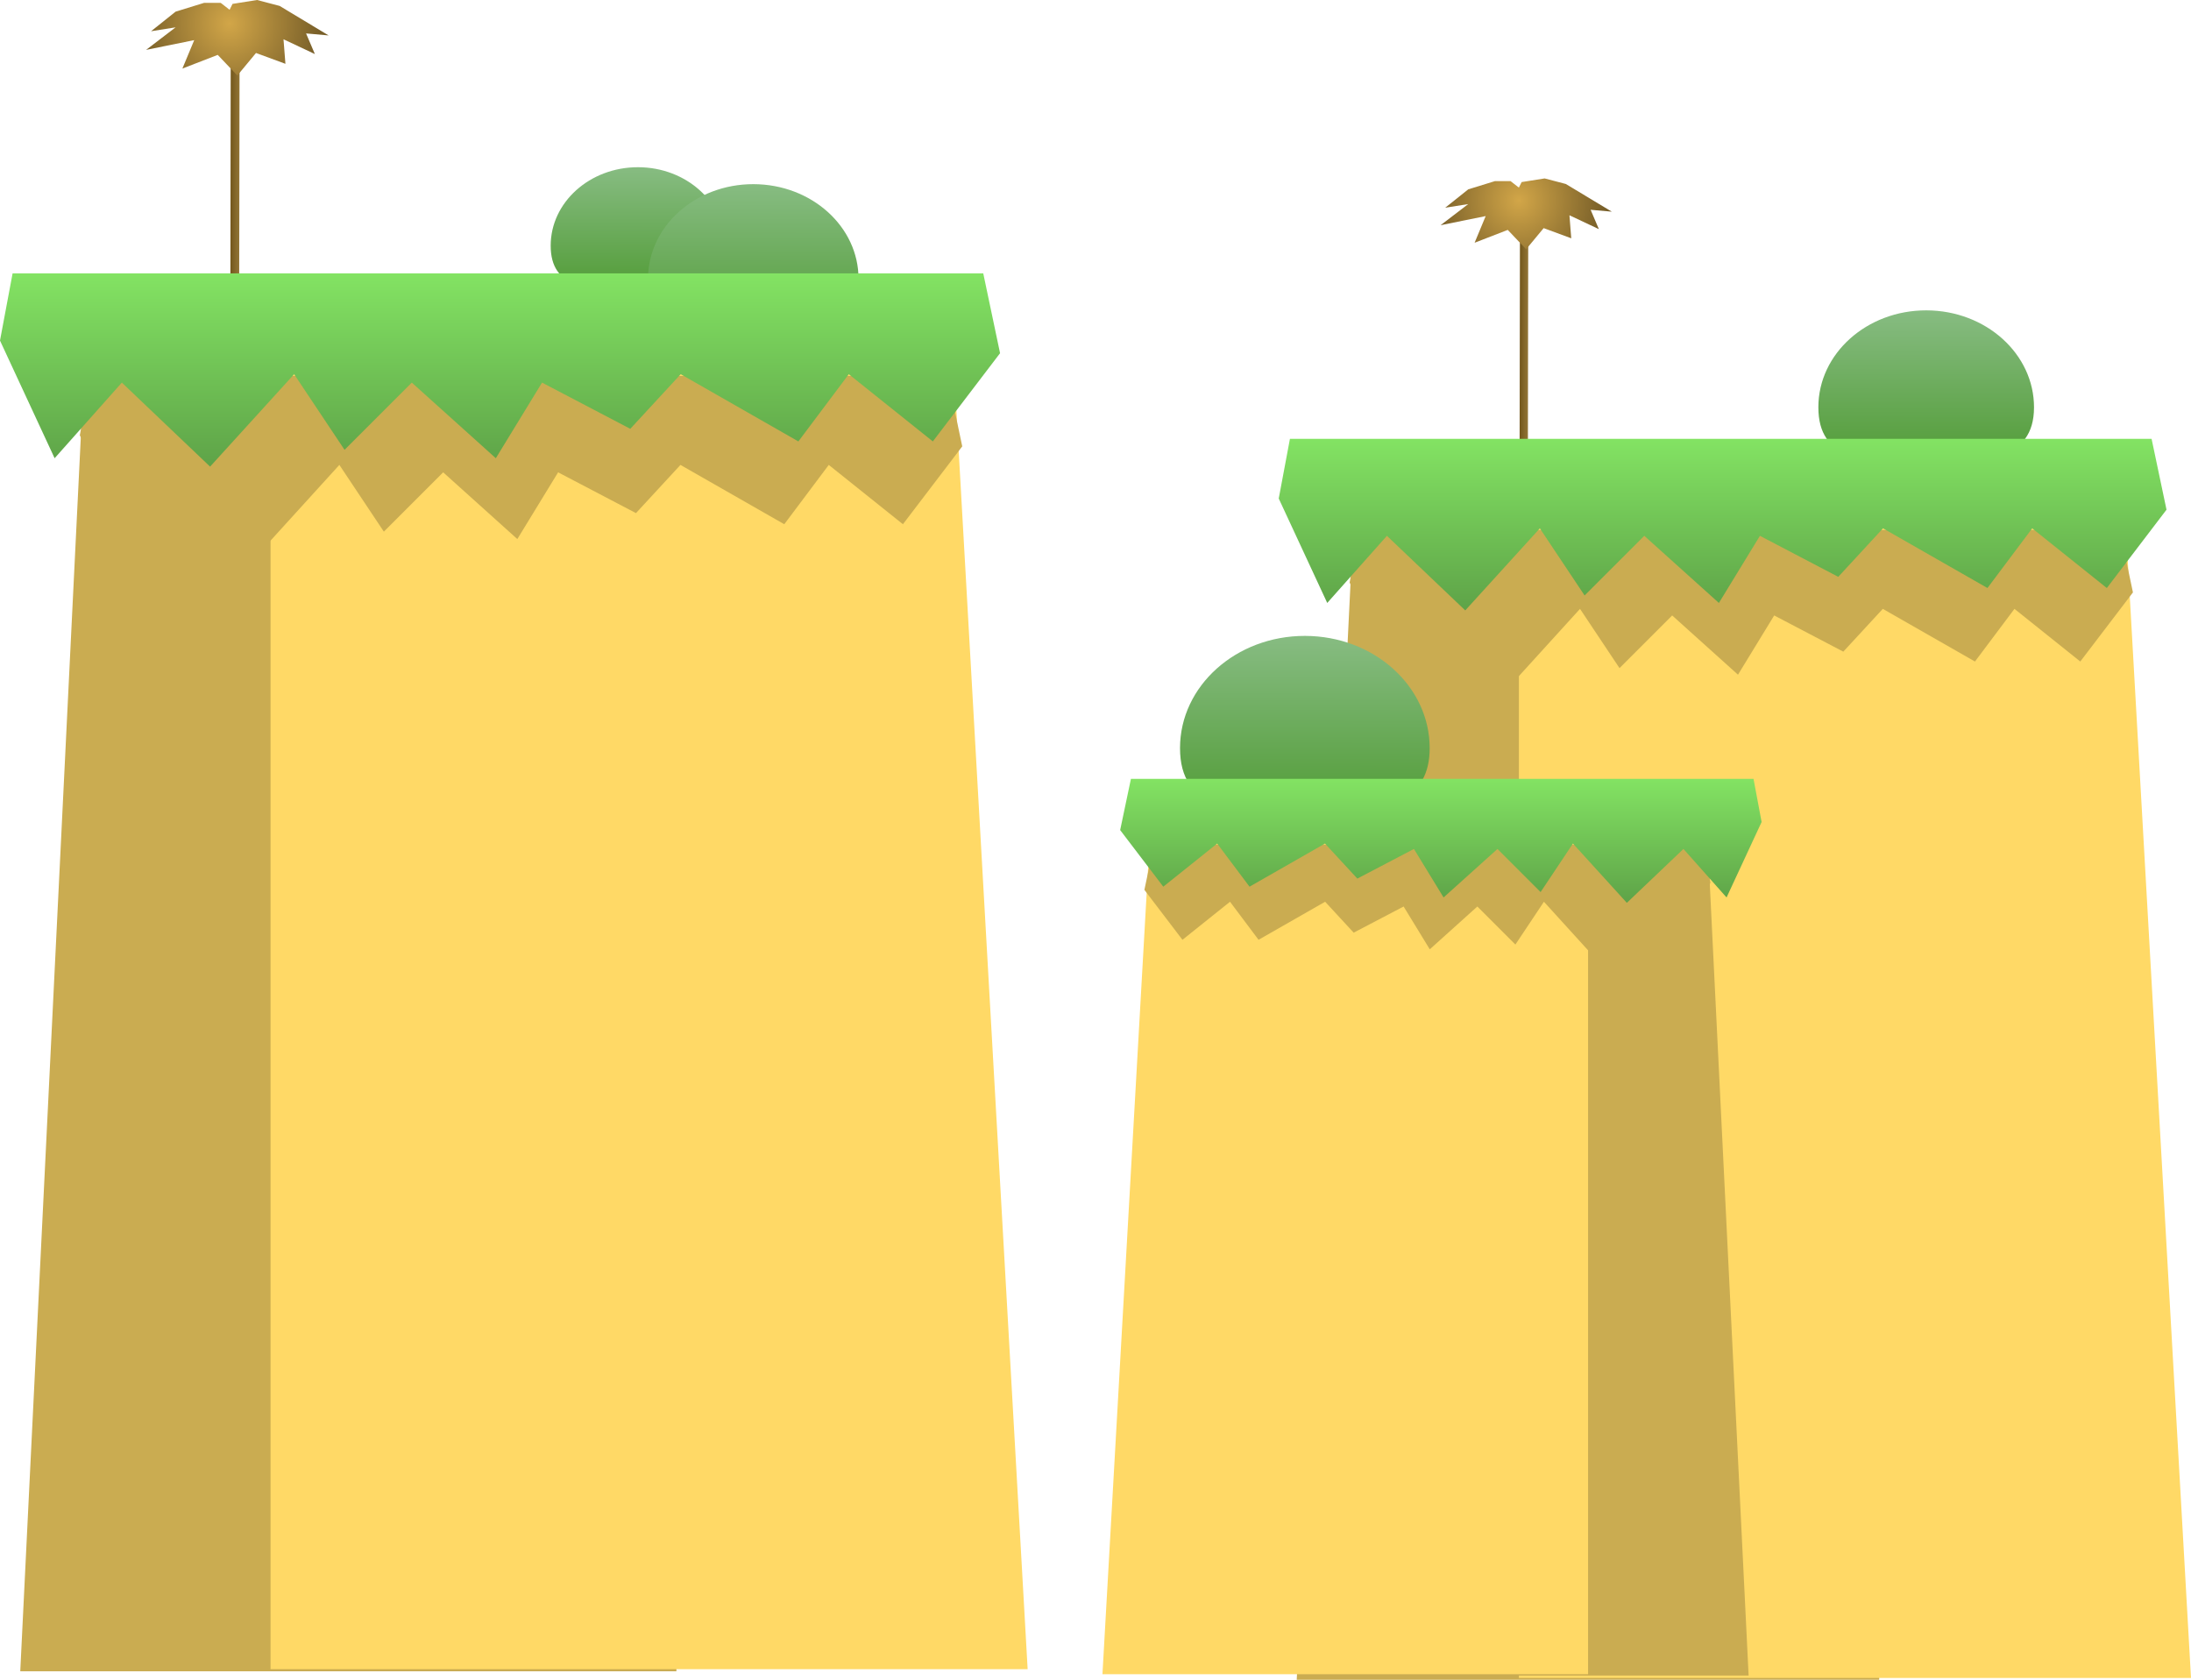 <svg version="1.1" xmlns="http://www.w3.org/2000/svg" xmlns:xlink="http://www.w3.org/1999/xlink" width="518.458" height="397.503" viewBox="0,0,518.458,397.503"><defs><linearGradient x1="102.127" y1="91.49" x2="102.069" y2="128.625" gradientUnits="userSpaceOnUse" id="color-1"><stop offset="0" stop-color="#87bc82"/><stop offset="1" stop-color="#439322"/></linearGradient><linearGradient x1="310.766" y1="131.644" x2="312.726" y2="131.648" gradientUnits="userSpaceOnUse" id="color-2"><stop offset="0" stop-color="#73571c"/><stop offset="1" stop-color="#917435"/></linearGradient><radialGradient cx="310.544" cy="99.362" r="20.253" gradientUnits="userSpaceOnUse" id="color-3"><stop offset="0" stop-color="#d2a648"/><stop offset="1" stop-color="#785f29"/></radialGradient><linearGradient x1="5.695" y1="91.9" x2="7.784" y2="91.903" gradientUnits="userSpaceOnUse" id="color-4"><stop offset="0" stop-color="#73571c"/><stop offset="1" stop-color="#917435"/></linearGradient><radialGradient cx="5.459" cy="57.484" r="21.591" gradientUnits="userSpaceOnUse" id="color-5"><stop offset="0" stop-color="#d2a648"/><stop offset="1" stop-color="#785f29"/></radialGradient><linearGradient x1="406.968" y1="125.363" x2="406.896" y2="171.243" gradientUnits="userSpaceOnUse" id="color-6"><stop offset="0" stop-color="#87bc82"/><stop offset="1" stop-color="#439322"/></linearGradient><linearGradient x1="129.425" y1="95.499" x2="129.355" y2="140.278" gradientUnits="userSpaceOnUse" id="color-7"><stop offset="0" stop-color="#87bc82"/><stop offset="1" stop-color="#439322"/></linearGradient><linearGradient x1="358.764" y1="155.766" x2="358.764" y2="196.368" gradientUnits="userSpaceOnUse" id="color-8"><stop offset="0" stop-color="#83e363"/><stop offset="1" stop-color="#5ea348"/></linearGradient><linearGradient x1="259.946" y1="202.401" x2="259.863" y2="255.513" gradientUnits="userSpaceOnUse" id="color-9"><stop offset="0" stop-color="#87bc82"/><stop offset="1" stop-color="#439322"/></linearGradient><linearGradient x1="292.094" y1="236.234" x2="292.094" y2="265.571" gradientUnits="userSpaceOnUse" id="color-10"><stop offset="0" stop-color="#83e363"/><stop offset="1" stop-color="#5ea348"/></linearGradient><linearGradient x1="69.46" y1="116.609" x2="69.46" y2="162.347" gradientUnits="userSpaceOnUse" id="color-11"><stop offset="0" stop-color="#83e363"/><stop offset="1" stop-color="#5ea348"/></linearGradient></defs><g transform="translate(48.863,-51.922)"><g data-paper-data="{&quot;isPaintingLayer&quot;:true}" fill-rule="nonzero" stroke-width="0" stroke-linejoin="miter" stroke-miterlimit="10" stroke-dasharray="" stroke-dashoffset="0" style="mix-blend-mode: normal"><path d="M122.75,110.09c-0.016,10.254 -9.642,10.595 -21.047,10.577c-11.406,-0.018 -20.272,-0.387 -20.256,-10.642c0.016,-10.254 9.275,-18.553 20.681,-18.535c11.406,0.018 20.638,8.345 20.622,18.6z" fill="url(#color-1)" stroke="#000000" stroke-linecap="butt"/><path d="M310.728,155.981l0.076,-48.672l1.96,0.003l-0.076,48.672z" fill="url(#color-2)" stroke="none" stroke-linecap="butt"/><path d="M300.075,109.363l2.623,-6.311l-10.674,2.161l6.541,-4.999l-5.446,0.863l5.451,-4.347l6.318,-1.95l3.702,0.006l1.958,1.527l0.655,-1.306l5.446,-0.863l5.007,1.315l10.878,6.55l-5.008,-0.443l1.953,4.576l-6.964,-3.278l0.427,5.445l-6.529,-2.406l-4.146,5.002l-4.348,-4.58z" fill="url(#color-3)" stroke="#000000" stroke-linecap="round"/><path d="M5.654,117.845l0.081,-51.889l2.089,0.003l-0.081,51.889z" fill="url(#color-4)" stroke="none" stroke-linecap="butt"/><path d="M-5.702,68.146l2.797,-6.728l-11.38,2.304l6.973,-5.329l-5.806,0.92l5.811,-4.634l6.736,-2.079l3.947,0.006l2.087,1.628l0.699,-1.392l5.806,-0.92l5.338,1.401l11.597,6.983l-5.339,-0.473l2.082,4.879l-7.424,-3.494l0.455,5.805l-6.961,-2.565l-4.42,5.333l-4.636,-4.883z" fill="url(#color-5)" stroke="#000000" stroke-linecap="round"/><path d="M432.447,148.343c-0.02,12.669 -11.912,13.09 -26.003,13.068c-14.091,-0.022 -25.046,-0.478 -25.026,-13.148c0.02,-12.669 11.459,-22.922 25.551,-22.9c14.091,0.022 25.499,10.311 25.479,22.98z" fill="url(#color-6)" stroke="#000000" stroke-linecap="butt"/><path d="M154.293,117.928c-0.019,12.365 -11.626,12.776 -25.38,12.754c-13.753,-0.022 -24.445,-0.467 -24.425,-12.832c0.019,-12.365 11.184,-22.372 24.938,-22.35c13.753,0.022 24.887,10.063 24.867,22.428z" fill="url(#color-7)" stroke="#000000" stroke-linecap="butt"/><g><path d="M257.982,449.426l13.783,-280.967h124.049v280.967z" data-paper-data="{&quot;index&quot;:null}" fill="#caac51" stroke="none" stroke-linecap="butt"/><path d="M310.558,448.988v-280.967h143.134l15.904,280.967z" fill="#ffd966" stroke="none" stroke-linecap="butt"/><path d="M455.856,192.11l-12.461,16.355l-15.576,-12.461l-9.346,12.461l-21.807,-12.461l-9.346,10.125l-16.355,-8.567l-8.567,14.019l-15.576,-14.019l-12.461,12.461l-9.346,-14.019l-15.576,17.134l-16.355,-15.576l-12.461,14.019l-10.125,-21.807l2.336,-12.461h179.907z" fill="#caac51" stroke="#000000" stroke-linecap="round"/><path d="M463.8,172.536l-14.123,18.536l-17.653,-14.123l-10.592,14.123l-24.714,-14.123l-10.592,11.475l-18.536,-9.709l-9.709,15.888l-17.653,-15.888l-14.123,14.123l-10.592,-15.888l-17.653,19.419l-18.536,-17.653l-14.123,15.888l-11.475,-24.714l2.648,-14.123h203.894z" fill="url(#color-8)" stroke="#000000" stroke-linecap="round"/></g><path d="M289.442,229.003c-0.009,6.012 -2.328,9.641 -6.185,11.83c-5.552,3.15 -14.292,3.313 -23.918,3.298c-16.313,-0.026 -28.994,-0.554 -28.971,-15.221c0.023,-14.667 13.266,-26.536 29.579,-26.51c16.313,0.026 29.518,11.936 29.495,26.603z" fill="url(#color-9)" stroke="#000000" stroke-linecap="butt"/><g data-paper-data="{&quot;index&quot;:null}"><path d="M265.322,448.42v-203.014h89.633l9.959,203.014z" data-paper-data="{&quot;index&quot;:null}" fill="#caac51" stroke="none" stroke-linecap="butt"/><path d="M212.012,448.104l11.491,-203.014h103.422v203.014z" fill="#ffd966" stroke="none" stroke-linecap="butt"/><path d="M224.19,251.803h129.993l1.688,9.004l-7.316,15.757l-9.004,-10.129l-11.818,11.255l-11.255,-12.38l-6.753,10.129l-9.004,-9.004l-11.255,10.129l-6.19,-10.129l-11.818,6.19l-6.753,-7.316l-15.757,9.004l-6.753,-9.004l-11.255,9.004l-9.004,-11.818z" fill="#caac51" stroke="#000000" stroke-linecap="round"/><path d="M218.75,236.234h147.325l1.913,10.204l-8.291,17.858l-10.204,-11.48l-13.393,12.755l-12.755,-14.031l-7.653,11.48l-10.204,-10.204l-12.755,11.48l-7.015,-11.48l-13.393,7.015l-7.653,-8.291l-17.858,10.204l-7.653,-10.204l-12.755,10.204l-10.204,-13.393z" fill="url(#color-10)" stroke="#000000" stroke-linecap="round"/></g><g><path d="M-44.069,447.414l15.527,-316.506h139.74v316.506z" data-paper-data="{&quot;index&quot;:null}" fill="#caac51" stroke="none" stroke-linecap="butt"/><path d="M15.156,446.921v-316.506h161.239l17.915,316.506z" fill="#ffd966" stroke="none" stroke-linecap="butt"/><path d="M178.833,157.551l-14.037,18.424l-17.547,-14.037l-10.528,14.037l-24.565,-14.037l-10.528,11.405l-18.424,-9.651l-9.651,15.792l-17.547,-15.792l-14.037,14.037l-10.528,-15.792l-17.547,19.301l-18.424,-17.547l-14.037,15.792l-11.405,-24.565l2.632,-14.037h202.663z" fill="#caac51" stroke="#000000" stroke-linecap="round"/><path d="M187.782,135.501l-15.909,20.88l-19.886,-15.909l-11.932,15.909l-27.841,-15.909l-11.932,12.926l-20.88,-10.937l-10.937,17.897l-19.886,-17.897l-15.909,15.909l-11.932,-17.898l-19.886,21.875l-20.88,-19.886l-15.909,17.897l-12.926,-27.841l2.983,-15.909h229.685z" fill="url(#color-11)" stroke="#000000" stroke-linecap="round"/></g></g></g></svg>